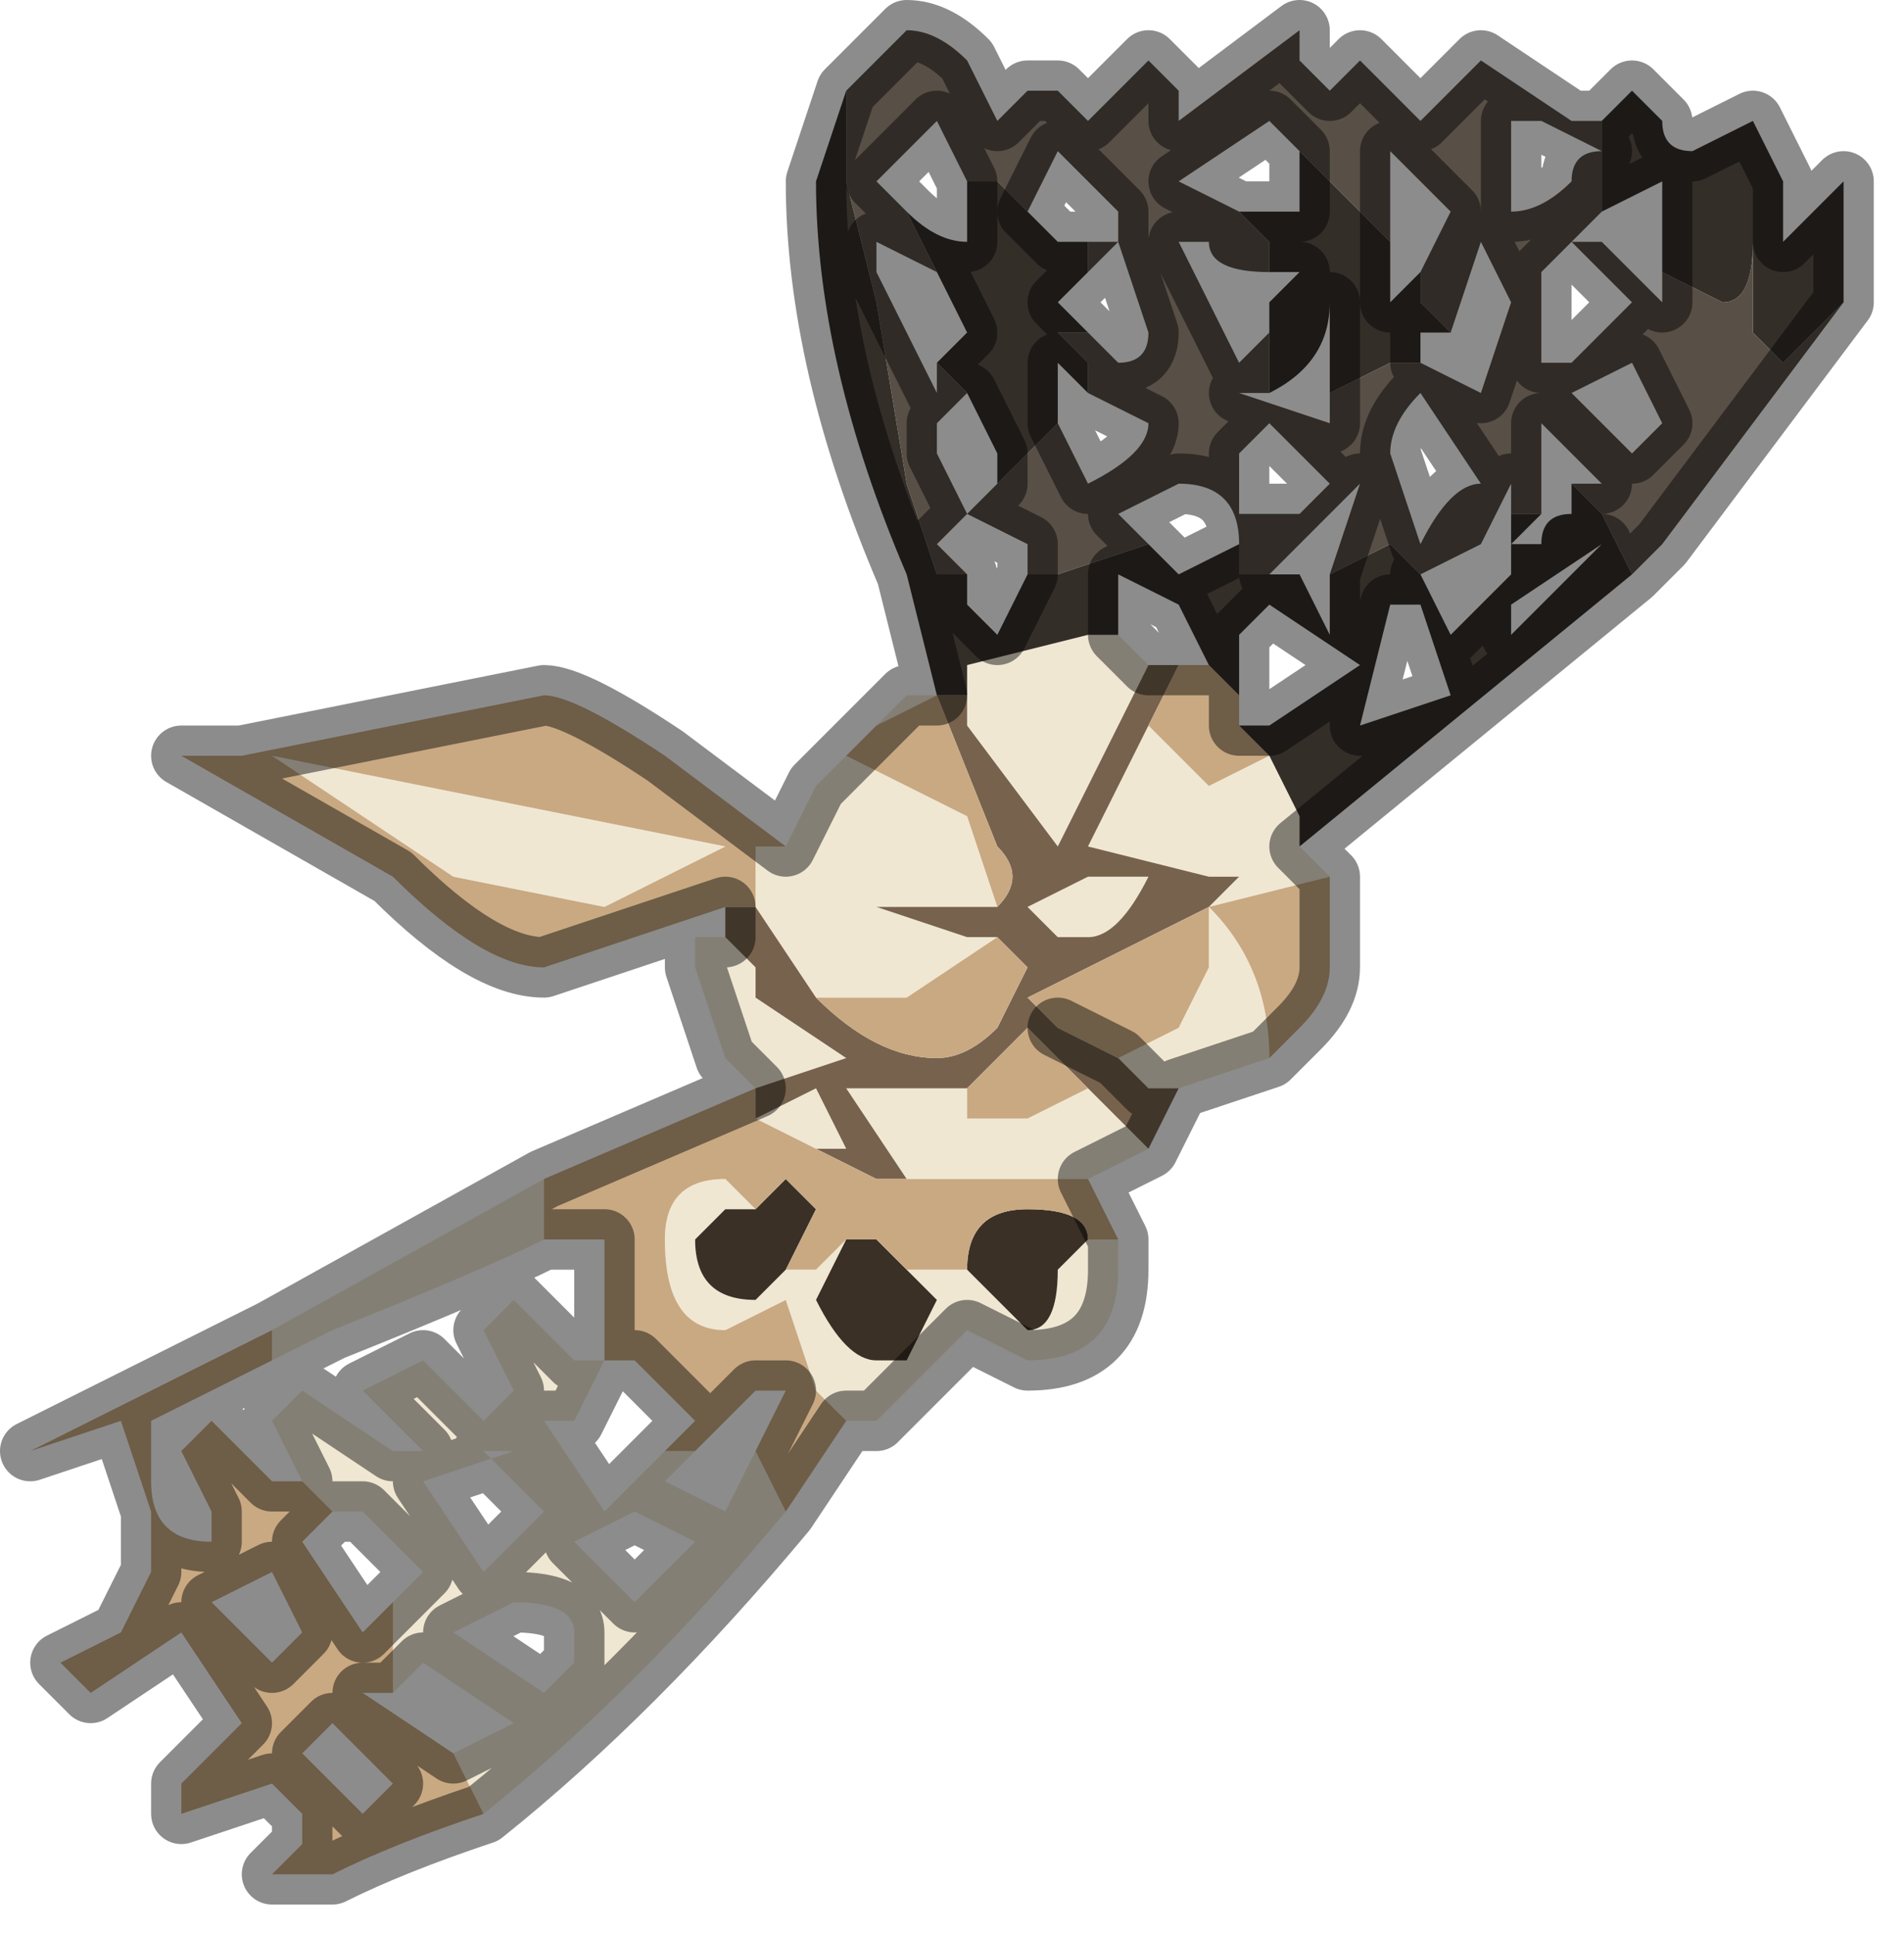 <?xml version="1.0" encoding="UTF-8" standalone="no"?>
<svg xmlns:xlink="http://www.w3.org/1999/xlink" height="3.2px" width="3.15px" xmlns="http://www.w3.org/2000/svg">
  <g transform="matrix(1.0, 0.0, 0.0, 1.0, 2.3, 0.6)">
    <path d="M-0.7 0.55 L-0.7 0.5 -0.5 0.45 -0.45 0.45 Q-0.45 0.45 -0.4 0.5 L-0.4 0.5 -0.45 0.6 -0.55 0.8 -0.7 0.6 -0.7 0.55 M-0.2 0.65 L-0.15 0.75 -0.15 0.8 -0.1 0.85 -0.3 0.9 -0.3 0.9 -0.3 0.9 -0.25 0.85 -0.3 0.85 -0.3 0.85 -0.5 0.8 -0.4 0.6 -0.3 0.7 -0.2 0.65 M-0.75 0.55 L-0.85 0.6 -0.8 0.55 -0.75 0.55 M-0.9 0.65 L-0.7 0.75 -0.65 0.9 -0.75 0.9 -0.85 0.9 -0.85 0.9 -0.7 0.95 -0.65 0.95 -0.8 1.05 -0.95 1.05 -1.05 0.9 -1.05 0.9 -1.05 0.8 -1.0 0.8 -0.95 0.7 -0.9 0.65 M-0.6 0.9 L-0.5 0.85 -0.4 0.85 Q-0.45 0.95 -0.5 0.95 L-0.55 0.95 -0.6 0.9 M-1.1 0.95 L-1.05 1.0 -1.05 1.05 -0.9 1.15 -1.05 1.2 -1.05 1.2 -1.1 1.15 -1.15 1.0 -1.15 0.95 -1.1 0.95 M-1.05 1.25 L-0.95 1.2 -0.9 1.3 -0.95 1.3 -1.05 1.25 -1.05 1.25 M-0.8 1.35 L-0.9 1.2 -0.9 1.2 -0.75 1.2 -0.7 1.2 -0.7 1.25 -0.6 1.25 -0.5 1.2 -0.4 1.3 -0.5 1.35 -0.6 1.35 -0.8 1.35 M-0.35 1.2 L-0.4 1.2 -0.45 1.15 -0.35 1.1 -0.3 1.0 -0.3 0.9 Q-0.2 1.0 -0.2 1.15 L-0.35 1.2 -0.35 1.2 M-1.55 0.85 L-1.85 0.65 -1.1 0.8 -1.3 0.9 -1.55 0.85 M-1.4 1.35 L-1.4 1.45 Q-1.5 1.5 -1.75 1.6 L-1.85 1.65 -1.85 1.6 -1.4 1.35 M-1.3 1.65 L-1.3 1.65 -1.35 1.75 -1.4 1.75 -1.3 1.9 -1.2 1.8 -1.15 1.8 -1.2 1.85 -1.1 1.9 Q-1.1 1.9 -1.05 1.8 L-1.05 1.8 -1.0 1.9 Q-1.25 2.2 -1.5 2.4 L-1.55 2.3 -1.55 2.3 -1.45 2.25 -1.6 2.15 -1.65 2.2 -1.65 2.05 -1.65 2.05 -1.6 2.0 -1.65 1.95 -1.7 1.9 -1.75 1.9 -1.8 1.85 -1.8 1.85 -1.85 1.75 -1.8 1.7 -1.8 1.7 -1.65 1.8 -1.6 1.8 -1.7 1.7 -1.6 1.65 -1.5 1.75 -1.45 1.7 -1.5 1.6 -1.45 1.55 -1.35 1.65 -1.3 1.65 M-0.9 1.75 L-0.95 1.7 -1.0 1.55 -1.1 1.6 Q-1.2 1.6 -1.2 1.45 -1.2 1.35 -1.1 1.35 L-1.1 1.35 -1.05 1.4 -1.1 1.4 -1.15 1.45 Q-1.15 1.55 -1.05 1.55 L-1.0 1.5 -0.95 1.5 -0.9 1.45 -0.95 1.55 Q-0.9 1.65 -0.85 1.65 L-0.8 1.65 -0.75 1.55 -0.8 1.5 -0.7 1.5 -0.65 1.55 -0.6 1.6 Q-0.55 1.6 -0.55 1.5 L-0.5 1.45 -0.45 1.45 -0.45 1.5 Q-0.45 1.65 -0.6 1.65 L-0.7 1.6 -0.75 1.65 -0.85 1.75 -0.9 1.75 M-1.5 1.8 L-1.45 1.8 -1.6 1.85 -1.5 2.0 -1.5 2.0 -1.45 1.95 -1.4 1.9 -1.5 1.8 M-1.45 2.05 L-1.45 2.05 -1.55 2.1 -1.4 2.2 -1.35 2.15 -1.35 2.1 Q-1.35 2.05 -1.45 2.05 M-1.15 1.95 L-1.25 1.9 -1.35 1.95 -1.25 2.05 -1.15 1.95" fill="#f0e7d3" fill-rule="evenodd" stroke="none"/>
    <path d="M-0.75 0.55 L-0.7 0.55 -0.7 0.6 -0.55 0.8 -0.45 0.6 -0.4 0.5 -0.4 0.5 -0.4 0.5 -0.3 0.5 -0.35 0.5 -0.4 0.6 -0.5 0.8 -0.3 0.85 -0.3 0.85 -0.25 0.85 -0.3 0.9 -0.3 0.9 -0.6 1.05 -0.55 1.1 -0.45 1.15 -0.45 1.15 -0.4 1.2 -0.35 1.2 -0.4 1.3 -0.5 1.2 -0.6 1.1 -0.65 1.15 -0.7 1.2 -0.75 1.2 -0.9 1.2 -0.9 1.2 -0.8 1.35 -0.85 1.35 -0.95 1.3 -0.95 1.3 -0.9 1.3 -0.95 1.2 -1.05 1.25 -1.05 1.2 -1.05 1.2 -0.9 1.15 -1.05 1.05 -1.05 1.0 -1.1 0.95 -1.1 0.9 -1.05 0.9 -1.05 0.9 -0.95 1.05 Q-0.85 1.15 -0.75 1.15 -0.7 1.15 -0.65 1.1 L-0.65 1.1 -0.6 1.0 -0.65 0.95 -0.7 0.95 -0.85 0.9 -0.85 0.9 -0.75 0.9 -0.65 0.9 Q-0.6 0.85 -0.65 0.8 L-0.75 0.55 -0.75 0.55 M-0.6 0.9 L-0.55 0.95 -0.5 0.95 Q-0.45 0.95 -0.4 0.85 L-0.5 0.85 -0.6 0.9" fill="#77624d" fill-rule="evenodd" stroke="none"/>
    <path d="M-1.05 1.4 L-1.0 1.35 -0.95 1.4 -1.0 1.5 -1.05 1.55 Q-1.15 1.55 -1.15 1.45 L-1.1 1.4 -1.05 1.4 M-0.9 1.45 L-0.85 1.45 -0.8 1.5 -0.8 1.5 -0.75 1.55 -0.8 1.65 -0.85 1.65 Q-0.9 1.65 -0.95 1.55 L-0.9 1.45 M-0.7 1.5 L-0.7 1.5 Q-0.7 1.4 -0.6 1.4 -0.5 1.4 -0.5 1.45 L-0.55 1.5 Q-0.55 1.6 -0.6 1.6 L-0.65 1.55 -0.7 1.5" fill="#3a3025" fill-rule="evenodd" stroke="none"/>
    <path d="M-0.3 0.5 L-0.25 0.55 -0.25 0.6 -0.2 0.65 -0.3 0.7 -0.4 0.6 -0.35 0.5 -0.3 0.5 M-0.25 0.6 L-0.25 0.6 M-0.85 0.6 L-0.75 0.55 -0.65 0.8 Q-0.6 0.85 -0.65 0.9 L-0.7 0.75 -0.9 0.65 -0.85 0.6 M-0.65 0.95 L-0.6 1.0 -0.65 1.1 -0.65 1.1 Q-0.7 1.15 -0.75 1.15 -0.85 1.15 -0.95 1.05 L-0.8 1.05 -0.65 0.95 M-1.05 0.9 L-1.1 0.9 -1.4 1.0 Q-1.5 1.0 -1.65 0.85 L-2.0 0.65 -2.0 0.65 -1.9 0.65 -1.4 0.55 Q-1.35 0.55 -1.2 0.65 L-1.0 0.8 -1.05 0.8 -1.05 0.9 M-1.05 1.2 L-1.05 1.25 -1.05 1.25 -0.95 1.3 -0.95 1.3 -0.85 1.35 -0.8 1.35 -0.6 1.35 -0.5 1.35 -0.45 1.45 -0.5 1.45 Q-0.5 1.4 -0.6 1.4 -0.7 1.4 -0.7 1.5 L-0.7 1.5 -0.8 1.5 -0.8 1.5 -0.85 1.45 -0.9 1.45 -0.95 1.5 -1.0 1.5 -0.95 1.4 -1.0 1.35 -1.05 1.4 -1.1 1.35 -1.1 1.35 Q-1.2 1.35 -1.2 1.45 -1.2 1.6 -1.1 1.6 L-1.0 1.55 -0.95 1.7 -0.9 1.75 -1.0 1.9 -1.05 1.8 -1.0 1.7 -1.05 1.7 -1.15 1.8 -1.2 1.8 -1.15 1.75 -1.25 1.65 -1.3 1.65 Q-1.3 1.6 -1.3 1.55 L-1.3 1.45 -1.35 1.45 -1.4 1.45 -1.4 1.35 -1.05 1.2 M-0.7 1.2 L-0.65 1.15 -0.6 1.1 -0.5 1.2 -0.6 1.25 -0.7 1.25 -0.7 1.2 M-0.55 1.1 L-0.6 1.05 -0.3 0.9 -0.3 0.9 -0.1 0.85 -0.1 1.0 Q-0.1 1.05 -0.15 1.1 L-0.2 1.15 Q-0.2 1.0 -0.3 0.9 L-0.3 1.0 -0.35 1.1 -0.45 1.15 -0.55 1.1 M-1.55 0.85 L-1.3 0.9 -1.1 0.8 -1.85 0.65 -1.55 0.85 M-1.3 1.65 L-1.3 1.65 M-1.8 1.85 L-1.75 1.9 -1.75 1.9 Q-1.75 1.9 -1.8 1.95 L-1.7 2.1 -1.65 2.05 -1.65 2.2 -1.7 2.2 -1.55 2.3 -1.5 2.4 Q-1.65 2.45 -1.75 2.5 L-1.85 2.5 -1.85 2.5 -1.8 2.45 -1.8 2.4 Q-1.8 2.4 -1.85 2.35 L-2.0 2.4 -2.0 2.35 -1.9 2.25 -2.0 2.1 -2.15 2.2 -2.2 2.15 -2.1 2.1 -2.05 2.0 -2.05 1.9 -2.1 1.75 -2.25 1.8 -1.85 1.6 -1.85 1.65 -2.05 1.75 -2.05 1.85 Q-2.05 1.95 -1.95 1.95 L-1.95 1.9 -2.0 1.8 -1.95 1.75 -1.9 1.8 -1.85 1.85 -1.8 1.85 M-1.65 2.35 L-1.75 2.25 -1.8 2.3 -1.7 2.4 -1.65 2.35 M-1.85 2.15 L-1.8 2.1 -1.85 2.0 -1.95 2.05 -1.9 2.1 -1.85 2.15" fill="#c9a982" fill-rule="evenodd" stroke="none"/>
    <path d="M0.35 -0.35 L0.35 -0.25 0.3 -0.2 0.35 -0.2 0.45 -0.1 0.45 -0.15 0.55 -0.1 Q0.6 -0.1 0.6 -0.2 L0.6 -0.05 0.65 0.0 0.75 -0.1 0.45 0.3 0.4 0.35 0.35 0.25 0.3 0.2 0.35 0.2 0.25 0.1 0.25 0.25 0.2 0.25 0.2 0.2 0.15 0.3 0.05 0.35 0.0 0.3 -0.1 0.35 -0.05 0.2 -0.2 0.35 -0.15 0.35 -0.25 0.35 -0.25 0.3 -0.25 0.3 Q-0.25 0.2 -0.35 0.2 L-0.45 0.25 -0.4 0.3 -0.55 0.35 -0.6 0.35 -0.6 0.3 -0.7 0.25 -0.75 0.3 -0.7 0.35 Q-0.75 0.35 -0.75 0.35 L-0.8 0.2 -0.85 -0.1 -0.9 -0.3 -0.9 -0.45 -0.8 -0.55 Q-0.75 -0.55 -0.7 -0.5 L-0.65 -0.4 -0.6 -0.45 -0.55 -0.45 -0.5 -0.4 -0.4 -0.5 -0.35 -0.45 -0.35 -0.4 -0.15 -0.55 -0.15 -0.5 -0.1 -0.45 -0.05 -0.5 0.0 -0.45 0.05 -0.4 0.15 -0.5 0.3 -0.4 0.35 -0.4 0.4 -0.45 0.35 -0.4 0.35 -0.35 0.25 -0.4 0.2 -0.4 0.2 -0.25 Q0.25 -0.25 0.3 -0.3 0.3 -0.35 0.35 -0.35 M0.05 -0.15 L0.1 -0.25 0.0 -0.35 0.0 -0.2 -0.15 -0.35 -0.2 -0.4 -0.35 -0.3 -0.35 -0.3 -0.25 -0.25 -0.2 -0.2 -0.2 -0.15 Q-0.3 -0.15 -0.3 -0.2 L-0.35 -0.2 -0.25 0.0 -0.2 -0.05 -0.2 0.05 -0.25 0.05 -0.1 0.1 -0.1 0.05 0.0 0.0 0.05 0.0 0.15 0.05 0.2 -0.1 0.15 -0.2 0.1 -0.05 0.05 -0.1 0.05 -0.15 M0.3 -0.2 L0.25 -0.15 0.25 0.0 0.3 0.0 0.4 -0.1 0.3 -0.2 0.3 -0.2 M0.45 0.1 L0.4 0.0 0.3 0.05 0.4 0.15 0.45 0.1 M0.0 0.15 L0.05 0.3 Q0.1 0.2 0.15 0.2 L0.05 0.05 Q0.0 0.1 0.0 0.15 M-0.7 -0.3 L-0.75 -0.4 -0.85 -0.3 -0.8 -0.25 -0.8 -0.25 -0.75 -0.15 -0.75 -0.15 -0.85 -0.2 -0.85 -0.15 -0.8 -0.05 -0.8 -0.05 -0.75 0.05 -0.75 0.0 -0.7 0.05 -0.75 0.1 -0.75 0.15 -0.7 0.25 -0.65 0.2 -0.65 0.15 -0.65 0.2 -0.55 0.1 -0.5 0.2 Q-0.4 0.15 -0.4 0.1 L-0.5 0.05 -0.5 0.0 -0.55 -0.05 -0.5 -0.05 -0.45 0.0 Q-0.4 0.0 -0.4 -0.05 L-0.45 -0.2 -0.5 -0.15 -0.5 -0.2 -0.45 -0.2 -0.45 -0.25 -0.55 -0.35 -0.6 -0.25 -0.6 -0.25 -0.65 -0.3 -0.7 -0.3 M-0.2 0.25 L-0.15 0.25 -0.1 0.2 -0.2 0.1 -0.25 0.15 -0.25 0.25 -0.2 0.25" fill="#584f46" fill-rule="evenodd" stroke="none"/>
    <path d="M0.35 -0.25 L0.35 -0.35 0.35 -0.4 0.4 -0.45 0.45 -0.4 Q0.45 -0.35 0.5 -0.35 L0.6 -0.4 0.65 -0.3 0.65 -0.2 0.75 -0.3 0.75 -0.3 0.75 -0.1 0.65 0.0 0.6 -0.05 0.6 -0.2 Q0.6 -0.1 0.55 -0.1 L0.45 -0.15 0.45 -0.3 0.35 -0.25 M-0.9 -0.45 L-0.9 -0.3 -0.85 -0.1 -0.8 0.2 -0.75 0.35 Q-0.75 0.35 -0.7 0.35 L-0.7 0.4 -0.65 0.45 -0.65 0.45 -0.6 0.35 -0.55 0.35 -0.4 0.3 Q-0.35 0.35 -0.35 0.35 L-0.25 0.3 -0.25 0.35 -0.15 0.35 -0.1 0.45 -0.1 0.35 0.0 0.3 0.05 0.35 0.1 0.45 0.15 0.4 0.2 0.35 0.2 0.25 0.25 0.25 0.2 0.3 0.25 0.3 Q0.25 0.25 0.3 0.25 L0.3 0.2 0.35 0.25 0.4 0.35 -0.15 0.8 -0.15 0.75 -0.2 0.65 -0.25 0.6 -0.25 0.55 -0.3 0.5 -0.35 0.4 -0.45 0.35 -0.45 0.45 -0.5 0.45 -0.7 0.5 -0.7 0.55 -0.75 0.55 -0.8 0.35 Q-0.95 0.0 -0.95 -0.3 L-0.9 -0.45 M0.0 -0.2 L0.0 -0.1 0.05 -0.15 0.05 -0.1 0.1 -0.05 0.05 -0.05 0.05 0.0 0.0 0.0 -0.1 0.05 -0.1 -0.1 Q-0.1 0.0 -0.2 0.05 L-0.2 -0.05 -0.2 -0.1 -0.15 -0.15 -0.2 -0.15 -0.2 -0.2 -0.25 -0.25 -0.2 -0.25 -0.15 -0.25 -0.15 -0.35 0.0 -0.2 M0.2 0.45 L0.35 0.3 0.2 0.4 0.2 0.45 M0.0 0.4 L-0.05 0.6 -0.05 0.6 0.1 0.55 0.05 0.4 0.0 0.4 M-0.7 -0.3 L-0.65 -0.3 -0.6 -0.25 -0.55 -0.2 -0.5 -0.2 -0.5 -0.2 -0.5 -0.15 -0.55 -0.1 -0.5 -0.05 -0.55 -0.05 -0.5 0.0 -0.5 0.05 -0.55 0.0 -0.55 0.1 -0.65 0.2 -0.65 0.15 -0.7 0.05 -0.7 0.05 -0.75 0.0 -0.7 -0.05 -0.75 -0.15 -0.75 -0.15 -0.8 -0.25 Q-0.75 -0.2 -0.7 -0.2 L-0.7 -0.3 M-0.25 0.6 L-0.2 0.6 -0.05 0.5 -0.2 0.4 -0.25 0.45 -0.25 0.6" fill="#332e28" fill-rule="evenodd" stroke="none"/>
    <path d="M0.35 -0.25 L0.45 -0.3 0.45 -0.15 0.45 -0.1 0.35 -0.2 0.3 -0.2 0.35 -0.25 M0.75 -0.1 L0.75 -0.3 0.75 -0.3 0.65 -0.2 0.65 -0.3 0.6 -0.4 0.5 -0.35 Q0.45 -0.35 0.45 -0.4 L0.4 -0.45 0.35 -0.4 0.3 -0.4 0.15 -0.5 0.05 -0.4 0.0 -0.45 -0.05 -0.5 -0.1 -0.45 -0.15 -0.5 -0.15 -0.55 -0.35 -0.4 -0.35 -0.45 -0.4 -0.5 -0.5 -0.4 -0.55 -0.45 -0.6 -0.45 -0.65 -0.4 -0.7 -0.5 Q-0.75 -0.55 -0.8 -0.55 L-0.9 -0.45 -0.95 -0.3 Q-0.95 0.0 -0.8 0.35 L-0.75 0.55 -0.8 0.55 -0.85 0.6 -0.9 0.65 -0.95 0.7 -1.0 0.8 -1.2 0.65 Q-1.35 0.55 -1.4 0.55 L-1.9 0.65 -2.0 0.65 -2.0 0.65 -1.65 0.85 Q-1.5 1.0 -1.4 1.0 L-1.1 0.9 -1.1 0.95 -1.15 0.95 -1.15 1.0 -1.1 1.15 -1.05 1.2 -1.4 1.35 -1.85 1.6 -2.25 1.8 -2.1 1.75 -2.05 1.9 -2.05 2.0 -2.1 2.1 -2.2 2.15 -2.15 2.2 -2.0 2.1 -1.9 2.25 -2.0 2.35 -2.0 2.4 -1.85 2.35 Q-1.8 2.4 -1.8 2.4 L-1.8 2.45 -1.85 2.5 -1.85 2.5 -1.75 2.5 Q-1.65 2.45 -1.5 2.4 -1.25 2.2 -1.0 1.9 L-0.9 1.75 -0.85 1.75 -0.75 1.65 -0.7 1.6 -0.6 1.65 Q-0.45 1.65 -0.45 1.5 L-0.45 1.45 -0.5 1.35 -0.4 1.3 -0.35 1.2 -0.35 1.2 -0.2 1.15 -0.15 1.1 Q-0.1 1.05 -0.1 1.0 L-0.1 0.85 -0.15 0.8 0.4 0.35 0.45 0.3 0.75 -0.1 M0.35 -0.35 L0.25 -0.4 0.2 -0.4 0.2 -0.25 Q0.25 -0.25 0.3 -0.3 0.3 -0.35 0.35 -0.35 M-0.7 0.35 L-0.75 0.3 -0.7 0.25 -0.6 0.3 -0.6 0.35 -0.65 0.45 -0.65 0.45 -0.7 0.4 -0.7 0.35 M-0.4 0.3 L-0.45 0.25 -0.35 0.2 Q-0.25 0.2 -0.25 0.3 L-0.25 0.3 -0.35 0.35 Q-0.35 0.35 -0.4 0.3 M-0.15 0.35 L-0.2 0.35 -0.05 0.2 -0.1 0.35 -0.1 0.45 -0.15 0.35 M0.05 0.35 L0.15 0.3 0.2 0.2 0.2 0.25 0.2 0.35 0.15 0.4 0.1 0.45 0.05 0.35 M0.25 0.25 L0.25 0.1 0.35 0.2 0.3 0.2 0.3 0.25 Q0.25 0.25 0.25 0.3 L0.2 0.3 0.25 0.25 M0.05 -0.15 L0.1 -0.25 0.0 -0.35 0.0 -0.2 0.0 -0.1 0.05 -0.15 M0.1 -0.05 L0.15 -0.2 0.2 -0.1 0.15 0.05 0.05 0.0 0.05 -0.05 0.1 -0.05 M-0.1 0.05 L-0.1 0.1 -0.25 0.05 -0.2 0.05 Q-0.1 0.0 -0.1 -0.1 L-0.1 0.05 M-0.2 -0.05 L-0.25 0.0 -0.35 -0.2 -0.3 -0.2 Q-0.3 -0.15 -0.2 -0.15 L-0.15 -0.15 -0.2 -0.1 -0.2 -0.05 M-0.25 -0.25 L-0.35 -0.3 -0.35 -0.3 -0.2 -0.4 -0.15 -0.35 -0.15 -0.25 -0.2 -0.25 -0.25 -0.25 M0.3 -0.2 L0.3 -0.2 0.4 -0.1 0.3 0.0 0.25 0.0 0.25 -0.15 0.3 -0.2 M0.45 0.1 L0.4 0.0 0.3 0.05 0.4 0.15 0.45 0.1 M0.0 0.15 L0.05 0.3 Q0.1 0.2 0.15 0.2 L0.05 0.05 Q0.0 0.1 0.0 0.15 M0.2 0.45 L0.35 0.3 0.2 0.4 0.2 0.45 M0.0 0.4 L-0.05 0.6 -0.05 0.6 0.1 0.55 0.05 0.4 0.0 0.4 M-0.8 -0.25 L-0.8 -0.25 -0.85 -0.3 -0.75 -0.4 -0.7 -0.3 -0.7 -0.2 Q-0.75 -0.2 -0.8 -0.25 M-0.6 -0.25 L-0.6 -0.25 -0.55 -0.35 -0.45 -0.25 -0.45 -0.2 -0.5 -0.2 -0.5 -0.2 -0.55 -0.2 -0.6 -0.25 M-0.5 -0.15 L-0.45 -0.2 -0.4 -0.05 Q-0.4 0.0 -0.45 0.0 L-0.5 -0.05 -0.55 -0.1 -0.5 -0.15 M-0.5 0.05 L-0.4 0.1 Q-0.4 0.15 -0.5 0.2 L-0.55 0.1 -0.55 0.0 -0.5 0.05 M-0.65 0.15 L-0.65 0.2 -0.7 0.25 -0.75 0.15 -0.75 0.1 -0.7 0.05 -0.7 0.05 -0.65 0.15 M-0.75 0.0 L-0.75 0.05 -0.8 -0.05 -0.8 -0.05 -0.85 -0.15 -0.85 -0.2 -0.75 -0.15 -0.7 -0.05 -0.75 0.0 M-0.45 0.45 L-0.45 0.35 -0.35 0.4 -0.3 0.5 -0.4 0.5 -0.4 0.5 Q-0.45 0.45 -0.45 0.45 M-0.25 0.6 L-0.25 0.45 -0.2 0.4 -0.05 0.5 -0.2 0.6 -0.25 0.6 -0.25 0.6 M-0.2 0.25 L-0.15 0.25 -0.1 0.2 -0.2 0.1 -0.25 0.15 -0.25 0.25 -0.2 0.25 M-0.75 0.55 L-0.75 0.55 M-0.4 1.2 L-0.45 1.15 -0.45 1.15 -0.55 1.1 -0.45 1.15 -0.4 1.2 M-1.4 1.45 L-1.35 1.45 -1.3 1.45 -1.3 1.55 Q-1.3 1.6 -1.3 1.65 L-1.25 1.65 -1.15 1.75 -1.2 1.8 -1.3 1.9 -1.4 1.75 -1.35 1.75 -1.3 1.65 -1.35 1.65 -1.45 1.55 -1.5 1.6 -1.45 1.7 -1.5 1.75 -1.6 1.65 -1.7 1.7 -1.6 1.8 -1.65 1.8 -1.8 1.7 -1.8 1.7 -1.85 1.75 -1.8 1.85 -1.8 1.85 -1.85 1.85 -1.9 1.8 -1.95 1.75 -2.0 1.8 -1.95 1.9 -1.95 1.95 Q-2.05 1.95 -2.05 1.85 L-2.05 1.75 -1.85 1.65 -1.75 1.6 Q-1.5 1.5 -1.4 1.45 M-1.15 1.8 L-1.05 1.7 -1.0 1.7 -1.05 1.8 -1.05 1.8 Q-1.1 1.9 -1.1 1.9 L-1.2 1.85 -1.15 1.8 M-1.75 1.9 L-1.7 1.9 -1.65 1.95 -1.6 2.0 -1.65 2.05 -1.65 2.05 -1.7 2.1 -1.8 1.95 Q-1.75 1.9 -1.75 1.9 L-1.75 1.9 M-1.65 2.2 L-1.6 2.15 -1.45 2.25 -1.55 2.3 -1.55 2.3 -1.7 2.2 -1.65 2.2 M-1.5 1.8 L-1.4 1.9 -1.45 1.95 -1.5 2.0 -1.5 2.0 -1.6 1.85 -1.45 1.8 -1.5 1.8 M-1.85 2.15 L-1.9 2.1 -1.95 2.05 -1.85 2.0 -1.8 2.1 -1.85 2.15 M-1.65 2.35 L-1.7 2.4 -1.8 2.3 -1.75 2.25 -1.65 2.35 M-1.15 1.95 L-1.25 2.05 -1.35 1.95 -1.25 1.9 -1.15 1.95 M-1.45 2.05 Q-1.35 2.05 -1.35 2.1 L-1.35 2.15 -1.4 2.2 -1.55 2.1 -1.45 2.05 -1.45 2.05 Z" fill="none" stroke="#000000" stroke-linecap="round" stroke-linejoin="round" stroke-opacity="0.451" stroke-width="0.1"/>
  </g>
</svg>
